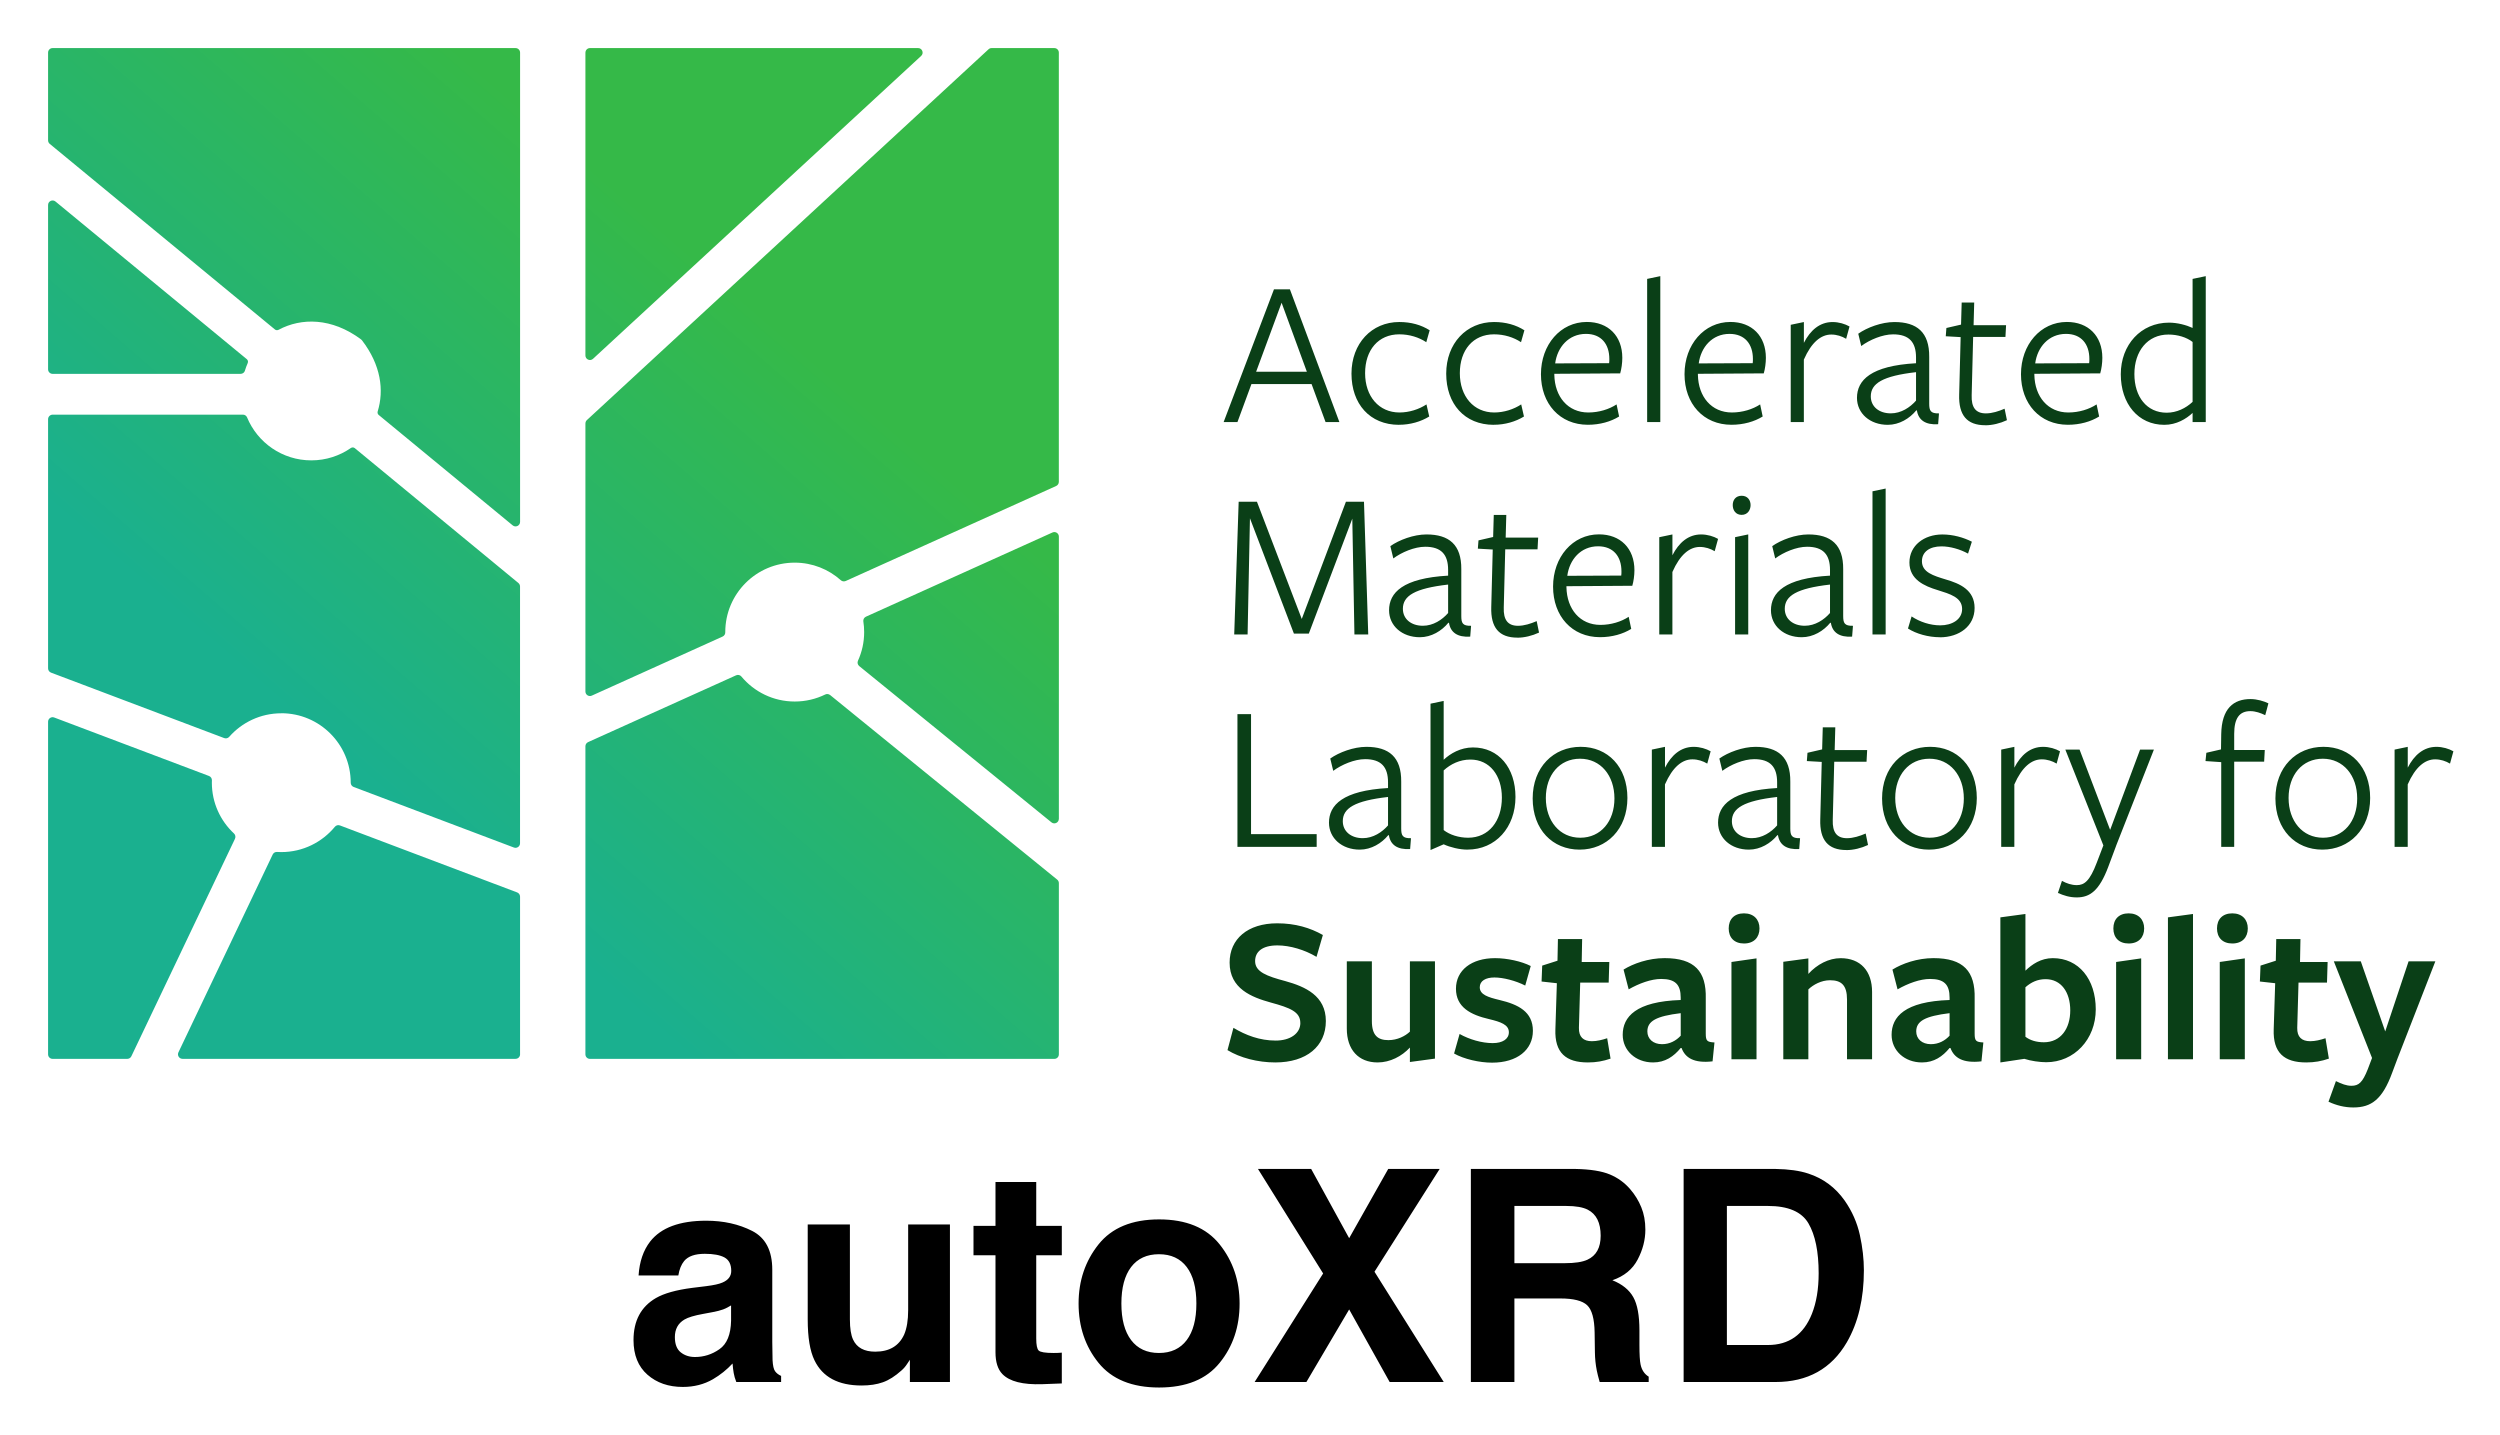 <svg xmlns="http://www.w3.org/2000/svg" role="img" viewBox="-17.61 -17.61 915.72 525.72"><defs><linearGradient id="linear-gradient" x1="22.06" x2="354.28" y1="373.41" y2="-10.21" gradientUnits="userSpaceOnUse"><stop offset=".28" stop-color="#1ab08f"/><stop offset=".72" stop-color="#35b948"/></linearGradient></defs><g><path fill="#0a3f17" d="M472.99 136.99h-5.06l-5.13-13.93h-22.02l-5.13 13.93h-5.06l18.44-48.63h5.83l18.13 48.63zm-21.16-43.72l-9.34 25.29h18.59l-9.26-25.29zM494.85 138c-10.74 0-17.43-7.7-17.43-18.75s7.39-18.91 17.51-18.91c4.36 0 8.09 1.09 11.13 3.03l-1.24 4.36c-2.72-1.79-6.15-2.88-9.88-2.88-7.7 0-12.53 5.76-12.53 14.24s5.06 14.39 12.6 14.39c3.58 0 7.16-1.17 9.88-2.96l1.01 4.43c-3.03 1.87-6.92 3.03-11.05 3.03zM529.55 138c-10.74 0-17.43-7.7-17.43-18.75s7.39-18.91 17.51-18.91c4.36 0 8.09 1.09 11.13 3.03l-1.24 4.36c-2.72-1.79-6.15-2.88-9.88-2.88-7.7 0-12.53 5.76-12.53 14.24s5.06 14.39 12.6 14.39c3.58 0 7.16-1.17 9.88-2.96l1.01 4.43c-3.03 1.87-6.92 3.03-11.05 3.03zM551.72 119.71c.16 8.01 4.98 13.77 12.45 13.77 3.89 0 7.62-1.17 10.35-2.96l.93 4.43c-3.03 1.87-7 3.03-11.44 3.03-10.27 0-17.19-7.7-17.19-18.52s7.16-19.14 16.81-19.14c7.86 0 12.99 5.13 12.99 13.15 0 1.87-.31 4.12-.78 5.68l-24.12.16v.39zm20.07-4.28c.08-.39.08-1.17.08-1.56 0-5.45-2.96-9.18-8.56-9.18-6.38 0-10.5 4.9-11.28 10.81l19.76-.08zM585.72 136.99v-52.44l4.82-1.01v53.45h-4.82zM604.31 119.71c.16 8.01 4.98 13.77 12.45 13.77 3.89 0 7.62-1.17 10.35-2.96l.93 4.43c-3.03 1.87-7 3.03-11.44 3.03-10.27 0-17.19-7.7-17.19-18.52s7.16-19.14 16.81-19.14c7.86 0 12.99 5.13 12.99 13.15 0 1.87-.31 4.12-.78 5.68l-24.12.16v.39zm20.07-4.28c.08-.39.08-1.17.08-1.56 0-5.45-2.96-9.18-8.56-9.18-6.38 0-10.5 4.9-11.28 10.81l19.76-.08zM643.13 136.99h-4.82v-35.63l4.82-1.01v7.62c2.33-4.59 5.83-7.62 10.5-7.62 2.33 0 4.59.7 6.22 1.63l-1.24 4.51c-1.56-.93-3.42-1.56-5.45-1.56-3.73 0-7.24 2.8-10.04 9.18v22.87zM684.29 132.71c-2.41 2.96-6.22 5.29-10.43 5.29-6.54 0-11.28-4.2-11.28-9.88 0-6.46 5.06-11.75 21.63-12.68v-2.1c0-5.6-2.49-8.48-8.4-8.48-3.89 0-8.64 2.02-11.67 4.28l-1.09-4.51c3.19-2.26 8.56-4.28 13.23-4.28 8.25 0 12.84 3.73 12.76 12.76v17.12c0 2.57.47 3.66 3.58 3.58l-.31 3.97c-4.67.31-7.24-1.56-7.78-5.06h-.23zm-.08-14c-12.22 1.4-16.57 4.12-16.57 8.87 0 3.81 3.11 6.22 7.31 6.22 3.81 0 7.08-2.18 9.26-4.67v-10.43zM709.58 138.15c-6.77 0-9.8-3.73-9.57-11.2l.54-21.08-5.45-.31.23-3.03 5.37-1.24.23-8.09h4.59l-.23 8.32h11.9l-.23 4.28h-11.83l-.54 21.32c-.16 4.51 1.48 6.69 5.21 6.69 2.33 0 4.67-.78 6.85-1.71l.86 4.2c-2.49 1.17-5.37 1.87-7.94 1.87zM727.55 119.71c.16 8.01 4.98 13.77 12.45 13.77 3.89 0 7.62-1.17 10.35-2.96l.93 4.43c-3.03 1.87-7 3.03-11.44 3.03-10.27 0-17.19-7.7-17.19-18.52s7.16-19.14 16.81-19.14c7.86 0 12.99 5.13 12.99 13.15 0 1.87-.31 4.12-.78 5.68l-24.12.16v.39zm20.07-4.28c.08-.39.08-1.17.08-1.56 0-5.45-2.96-9.18-8.56-9.18-6.38 0-10.5 4.9-11.28 10.81l19.76-.08zM785.51 84.55l4.82-1.01v53.45h-4.82v-3.35c-2.33 2.18-5.91 4.36-10.35 4.36-9.57 0-15.95-7.7-15.95-18.52s7.39-18.91 17.66-18.91c3.03 0 6.3.86 8.64 1.94v-17.97zm-8.87 20.38c-7.62 0-12.45 6.07-12.45 14.47s4.59 14.16 11.83 14.16c3.66 0 7-1.63 9.49-3.97 0 .16 0-21.94 0-21.94-2.18-1.71-5.45-2.72-8.87-2.72zM477.74 172.31l-15.95 42.17h-5.45l-16.11-42.25-.86 42.56h-4.9l1.63-48.63h6.69l16.42 42.95 16.18-42.95h6.61l1.56 48.63h-5.06l-.78-42.48zM512.9 210.51c-2.41 2.96-6.22 5.29-10.43 5.29-6.54 0-11.28-4.2-11.28-9.88 0-6.46 5.06-11.75 21.63-12.68v-2.1c0-5.6-2.49-8.48-8.4-8.48-3.89 0-8.64 2.02-11.67 4.28l-1.09-4.51c3.19-2.26 8.56-4.28 13.23-4.28 8.25 0 12.84 3.73 12.76 12.76v17.12c0 2.57.47 3.66 3.58 3.58l-.31 3.97c-4.67.31-7.24-1.56-7.78-5.06h-.23zm-.08-14c-12.22 1.4-16.57 4.12-16.57 8.87 0 3.81 3.11 6.22 7.31 6.22 3.81 0 7.08-2.18 9.26-4.67v-10.43zM538.19 215.95c-6.77 0-9.8-3.73-9.57-11.2l.54-21.08-5.45-.31.23-3.03 5.37-1.24.23-8.09h4.59l-.23 8.32h11.9l-.23 4.28h-11.83l-.54 21.32c-.16 4.51 1.48 6.69 5.21 6.69 2.33 0 4.67-.78 6.85-1.71l.86 4.2c-2.49 1.17-5.37 1.87-7.94 1.87zM556.16 197.51c.16 8.01 4.98 13.77 12.45 13.77 3.89 0 7.62-1.17 10.35-2.96l.93 4.43c-3.03 1.87-7 3.03-11.44 3.03-10.27 0-17.19-7.7-17.19-18.52s7.16-19.14 16.81-19.14c7.86 0 12.99 5.13 12.99 13.15 0 1.87-.31 4.12-.78 5.68l-24.12.16v.39zm20.07-4.28c.08-.39.08-1.17.08-1.56 0-5.45-2.96-9.18-8.56-9.18-6.38 0-10.5 4.9-11.28 10.81l19.76-.08zM594.98 214.79h-4.82v-35.63l4.82-1.01v7.62c2.33-4.59 5.83-7.62 10.5-7.62 2.33 0 4.59.7 6.22 1.63l-1.24 4.51c-1.56-.93-3.42-1.56-5.45-1.56-3.73 0-7.24 2.8-10.04 9.18v22.87zM620.34 170.98c-2.18 0-3.27-1.71-3.27-3.58s1.09-3.42 3.27-3.42 3.27 1.63 3.27 3.42-1.09 3.58-3.27 3.58zm-2.41 43.8v-35.63l4.82-1.01v36.64h-4.82zM652.78 210.51c-2.41 2.96-6.22 5.29-10.43 5.29-6.54 0-11.28-4.2-11.28-9.88 0-6.46 5.06-11.75 21.63-12.68v-2.1c0-5.6-2.49-8.48-8.4-8.48-3.89 0-8.64 2.02-11.67 4.28l-1.09-4.51c3.19-2.26 8.56-4.28 13.23-4.28 8.25 0 12.84 3.73 12.76 12.76v17.12c0 2.57.47 3.66 3.58 3.58l-.31 3.97c-4.67.31-7.24-1.56-7.78-5.06h-.23zm-.08-14c-12.22 1.4-16.57 4.12-16.57 8.87 0 3.81 3.11 6.22 7.31 6.22 3.81 0 7.08-2.18 9.26-4.67v-10.43zM668.26 214.79v-52.44l4.82-1.01v53.45h-4.82zM692.93 215.8c-4.2 0-8.64-1.24-11.67-3.19l1.32-4.43c3.03 2.02 6.85 3.27 10.5 3.27 4.28 0 8.01-2.1 8.01-5.99 0-4.28-4.51-5.52-8.95-6.92-4.9-1.48-10.35-3.89-10.35-10.11s5.37-10.27 12.06-10.27c3.89 0 7.78 1.09 10.81 2.65l-1.4 4.36c-2.96-1.63-6.61-2.65-9.73-2.65-4.36 0-7.16 2.02-7.16 5.45 0 4.05 4.2 5.29 8.79 6.69 5.06 1.48 10.5 3.81 10.5 10.43s-5.6 10.74-12.76 10.74zM435.65 292.59v-48.63h4.98v43.96h24.04v4.67h-29.02zM490.89 288.31c-2.41 2.96-6.22 5.29-10.43 5.29-6.54 0-11.28-4.2-11.28-9.88 0-6.46 5.06-11.75 21.63-12.68v-2.1c0-5.6-2.49-8.48-8.4-8.48-3.89 0-8.64 2.02-11.67 4.28l-1.09-4.51c3.19-2.26 8.56-4.28 13.23-4.28 8.25 0 12.84 3.73 12.76 12.76v17.12c0 2.57.47 3.66 3.58 3.58l-.31 3.97c-4.67.31-7.24-1.56-7.78-5.06h-.23zm-.08-14c-12.22 1.4-16.57 4.12-16.57 8.87 0 3.81 3.11 6.22 7.31 6.22 3.81 0 7.08-2.18 9.26-4.67v-10.43zM519.9 293.6c-2.88 0-6.38-.86-8.71-1.95l-4.82 2.1v-53.61l4.82-1.01v21.55c2.41-2.26 6.15-4.51 10.74-4.51 9.41 0 15.56 7.47 15.56 18.13 0 11.2-7.31 19.29-17.58 19.29zm1.09-32.99c-3.89 0-7.24 1.63-9.8 3.97 0-.23 0 21.86 0 21.86 2.18 1.71 5.52 2.8 8.95 2.8 7.62 0 12.37-6.15 12.37-14.7 0-8.09-4.43-13.93-11.52-13.93zM560.98 293.6c-9.88 0-17.19-7.31-17.19-18.75s7.63-18.91 17.58-18.91 17.12 7.31 17.12 18.75-7.62 18.91-17.51 18.91zm.16-33.3c-7.55 0-12.53 5.99-12.53 14.39s5.06 14.55 12.6 14.55 12.53-5.99 12.53-14.39-5.06-14.55-12.6-14.55zM592.26 292.59h-4.82v-35.63l4.82-1.01v7.62c2.33-4.59 5.83-7.62 10.5-7.62 2.33 0 4.59.7 6.22 1.63l-1.24 4.51c-1.56-.93-3.42-1.56-5.45-1.56-3.73 0-7.24 2.8-10.04 9.18v22.87zM633.41 288.31c-2.41 2.96-6.22 5.29-10.43 5.29-6.54 0-11.28-4.2-11.28-9.88 0-6.46 5.06-11.75 21.63-12.68v-2.1c0-5.6-2.49-8.48-8.4-8.48-3.89 0-8.64 2.02-11.67 4.28l-1.09-4.51c3.19-2.26 8.56-4.28 13.23-4.28 8.25 0 12.84 3.73 12.76 12.76v17.12c0 2.57.47 3.66 3.58 3.58l-.31 3.97c-4.67.31-7.24-1.56-7.78-5.06h-.23zm-.08-14c-12.22 1.4-16.57 4.12-16.57 8.87 0 3.81 3.11 6.22 7.31 6.22 3.81 0 7.08-2.18 9.26-4.67v-10.43zM658.7 293.75c-6.77 0-9.8-3.73-9.57-11.2l.54-21.08-5.45-.31.23-3.03 5.37-1.24.23-8.09h4.59l-.23 8.32h11.9l-.23 4.28h-11.83l-.54 21.32c-.16 4.51 1.48 6.69 5.21 6.69 2.33 0 4.67-.78 6.85-1.71l.86 4.2c-2.49 1.17-5.37 1.87-7.94 1.87zM688.96 293.6c-9.88 0-17.19-7.31-17.19-18.75s7.62-18.91 17.58-18.91 17.12 7.31 17.12 18.75-7.62 18.91-17.51 18.91zm.16-33.3c-7.55 0-12.53 5.99-12.53 14.39s5.06 14.55 12.6 14.55 12.53-5.99 12.53-14.39-5.06-14.55-12.6-14.55zM720.23 292.59h-4.82v-35.63l4.82-1.01v7.62c2.33-4.59 5.83-7.62 10.5-7.62 2.33 0 4.59.7 6.22 1.63l-1.24 4.51c-1.56-.93-3.42-1.56-5.45-1.56-3.73 0-7.24 2.8-10.04 9.18v22.87zM757.5 292.2l-2.88 7.7c-3.27 8.71-6.69 11.2-11.52 11.2-2.72 0-4.75-.7-6.92-1.63l1.48-4.43c1.71.93 3.5 1.56 5.45 1.56 2.72 0 4.75-1.48 7.31-8.25l2.41-6.3-13.93-35.09h5.21l11.2 29.41 10.97-29.41h5.06l-13.85 35.24zM812.11 244.35c-1.63-.78-3.5-1.48-5.45-1.48-3.97 0-5.91 2.57-5.91 8.33v5.91h11.2l-.23 4.28h-10.97v31.2h-4.75v-31.04l-5.76-.39.31-3.03 5.37-1.24.08-5.6c.16-9.41 4.51-12.84 10.74-12.84 2.41 0 4.9.78 6.54 1.56 0 .08-1.17 4.43-1.17 4.36zM833.04 293.6c-9.88 0-17.19-7.31-17.19-18.75s7.63-18.91 17.58-18.91 17.12 7.31 17.12 18.75-7.62 18.91-17.51 18.91zm.16-33.3c-7.55 0-12.53 5.99-12.53 14.39s5.06 14.55 12.6 14.55 12.53-5.99 12.53-14.39-5.06-14.55-12.6-14.55zM864.32 292.59h-4.82v-35.63l4.82-1.01v7.62c2.33-4.59 5.83-7.62 10.5-7.62 2.33 0 4.59.7 6.22 1.63l-1.24 4.51c-1.56-.93-3.42-1.56-5.45-1.56-3.73 0-7.24 2.8-10.04 9.18v22.87zM458.68 357.08c0-4.05-3.66-5.52-10.81-7.47-7-1.94-15.09-5.06-15.09-14.63 0-8.64 6.61-14.39 17.43-14.39 6.61 0 12.06 1.63 16.73 4.28l-2.33 8.01c-4.28-2.57-9.72-4.2-14.32-4.2-5.68 0-8.17 2.41-8.17 5.76 0 3.97 4.36 5.52 11.05 7.31 7.31 2.02 14.86 5.37 14.86 14.63s-7.08 15.17-18.52 15.17c-6.46 0-12.91-1.71-17.51-4.51l2.18-8.17c4.51 2.72 9.65 4.67 15.48 4.67 5.29 0 9.03-2.57 9.03-6.46zM484.89 334.52v21.86c0 5.29 2.18 7 6.07 7 3.27 0 6.15-1.48 7.86-3.11v-25.75h9.18v35.63l-9.18 1.24v-5.29c-2.96 3.19-7.24 5.45-11.83 5.45-7 0-11.28-4.67-11.28-12.37v-24.66h9.18zM528.93 371.63c-4.67 0-10.35-1.32-13.93-3.35l2.02-7.16c3.58 2.02 8.17 3.35 12.14 3.35 3.58 0 5.91-1.48 5.91-3.97 0-2.8-3.03-3.81-7.24-4.82-6.77-1.56-12.14-4.36-12.14-11.13s5.68-11.2 14.32-11.2c4.44 0 9.73 1.17 13.07 2.88l-2.02 7.16c-3.5-1.79-8.09-2.96-11.28-2.96s-5.37 1.24-5.37 3.58c0 2.72 3.03 3.66 7.24 4.67 6.85 1.63 12.22 4.28 12.22 11.28s-5.76 11.67-14.94 11.67zM564.01 371.55c-8.01 0-12.21-3.5-11.9-12.14l.54-16.88-5.6-.62.23-5.83 5.6-1.79.16-7.94h8.87l-.16 8.4h10.11l-.23 7.55h-10.43l-.47 16.57c-.08 3.35 1.63 4.9 4.75 4.9 1.87 0 3.73-.47 5.6-1.09l1.24 7.47c-2.72.93-5.21 1.4-8.33 1.4zM598.01 366.26c-2.57 3.11-5.68 5.29-10.11 5.29-6.46 0-11.13-4.43-11.13-10.11 0-6.61 4.82-12.22 21.24-12.76v-.86c0-4.82-2.02-6.85-7.16-6.85-3.66 0-8.09 1.63-11.9 3.81l-1.87-7.24c3.5-2.18 9.1-4.2 15.02-4.2 11.05 0 15.33 4.9 15.09 14.78v12.84c0 2.72.47 3.11 3.19 3.27l-.7 6.92c-6.85.78-10.04-1.32-11.36-4.9h-.31zm0-12.76c-8.95 1.09-12.21 2.88-12.21 6.69 0 2.72 2.1 4.67 5.37 4.67 2.88 0 5.21-1.32 6.85-3.11v-8.25zM621.19 327.98c-3.58 0-5.6-2.18-5.6-5.52s2.02-5.52 5.6-5.52 5.68 2.26 5.68 5.52-2.02 5.52-5.68 5.52zm-4.59 42.4v-35.63l9.18-1.32v36.96h-9.18zM658.93 370.38v-21.86c0-5.29-2.1-7.08-6.22-7.08-3.19 0-6.15 1.63-7.94 3.35v25.6h-9.18v-35.71l9.18-1.24v5.68c3.19-3.5 7.47-5.76 11.83-5.76 7.24 0 11.51 4.67 11.51 12.37v24.66h-9.18zM696.5 366.26c-2.57 3.11-5.68 5.29-10.11 5.29-6.46 0-11.13-4.43-11.13-10.11 0-6.61 4.82-12.22 21.24-12.76v-.86c0-4.82-2.02-6.85-7.16-6.85-3.66 0-8.09 1.63-11.9 3.81l-1.87-7.24c3.5-2.18 9.1-4.2 15.02-4.2 11.05 0 15.33 4.9 15.09 14.78v12.84c0 2.72.47 3.11 3.19 3.27l-.7 6.92c-6.85.78-10.04-1.32-11.36-4.9h-.31zm0-12.76c-8.95 1.09-12.22 2.88-12.22 6.69 0 2.72 2.1 4.67 5.37 4.67 2.88 0 5.21-1.32 6.85-3.11v-8.25zM731.9 371.47c-2.33 0-5.68-.47-8.01-1.24l-8.79 1.32v-53.14l9.18-1.24v20.77c2.41-2.33 5.68-4.59 10.04-4.59 9.49 0 15.72 7.7 15.72 18.75s-7.94 19.37-18.13 19.37zm-.23-30.42c-3.03 0-5.37 1.17-7.39 2.96 0-.23 0 18.13 0 18.13 1.71 1.32 4.05 2.02 6.77 2.02 6.15 0 9.65-4.98 9.65-11.67s-3.35-11.44-9.02-11.44zM762.09 327.98c-3.58 0-5.6-2.18-5.6-5.52s2.02-5.52 5.6-5.52 5.68 2.26 5.68 5.52-2.02 5.52-5.68 5.52zm-4.59 42.4v-35.63l9.18-1.32v36.96h-9.18zM776.48 370.38v-51.97l9.18-1.24v53.22h-9.18zM800.05 327.98c-3.58 0-5.6-2.18-5.6-5.52s2.02-5.52 5.6-5.52 5.68 2.26 5.68 5.52-2.02 5.52-5.68 5.52zm-4.59 42.4v-35.63l9.18-1.32v36.96h-9.18zM827.12 371.55c-8.01 0-12.21-3.5-11.9-12.14l.54-16.88-5.6-.62.23-5.83 5.6-1.79.16-7.94h8.87l-.16 8.4h10.11l-.23 7.55h-10.43l-.47 16.57c-.08 3.35 1.63 4.9 4.75 4.9 1.87 0 3.73-.47 5.6-1.09l1.24 7.47c-2.72.93-5.21 1.4-8.33 1.4zM860.73 369.68l-2.1 5.6c-3.58 9.8-7.62 12.76-14.24 12.76-3.27 0-6.22-.78-9.1-2.1l2.72-7.55c2.1 1.01 3.81 1.71 5.68 1.71 2.65 0 4.05-1.17 5.99-6.07l1.56-4.12-14-35.4h9.88l8.95 25.68 8.56-25.68h9.8l-13.69 35.17z"/></g><path fill="url(#linear-gradient)" d="M.6,35.08C.22,34.76,0,34.29,0,33.8V1.66C0,.74,.74,0,1.66,0H171.23c.92,0,1.66,.74,1.66,1.66V173.55c0,1.4-1.63,2.17-2.71,1.28l-49.07-40.44c-.38-.31-.52-.82-.38-1.29,2.38-7.73,1.22-17.01-5.76-26.07-.1-.13-.22-.25-.35-.34-10.7-7.95-21.83-7.98-30.19-3.5-.43,.23-.96,.19-1.34-.12L.6,35.08Zm196.22,102.4v98.2c0,1.2,1.24,2.01,2.34,1.51l47.92-21.64c.6-.27,.98-.87,.97-1.53,0-.04,0-.07,0-.11,0-14.05,11.39-25.43,25.43-25.43,6.5,0,12.43,2.44,16.92,6.46,.48,.43,1.18,.52,1.77,.26l77.08-34.8c.59-.27,.98-.86,.98-1.51V1.66c0-.92-.74-1.66-1.66-1.66h-22.97c-.42,0-.82,.16-1.12,.44L197.36,136.26c-.34,.31-.53,.76-.53,1.22Zm0-135.82V112.6c0,1.44,1.72,2.2,2.78,1.22L319.8,2.87c1.11-1.02,.38-2.87-1.12-2.87h-120.19c-.92,0-1.66,.74-1.66,1.66Zm173.42,280.67v-103.39c0-1.2-1.24-2.01-2.34-1.51l-68.32,30.84c-.67,.3-1.07,1.01-.96,1.74,.2,1.27,.3,2.58,.3,3.9,0,3.75-.81,7.3-2.27,10.5-.31,.68-.11,1.48,.47,1.96l70.41,57.24c1.08,.88,2.7,.11,2.7-1.29Zm-83.79-45.35c-.5-.4-1.18-.5-1.76-.22-3.38,1.66-7.18,2.59-11.2,2.59-7.86,0-14.88-3.56-19.54-9.16-.47-.57-1.27-.75-1.94-.44l-54.21,24.47c-.59,.27-.98,.86-.98,1.51v112.86c0,.92,.74,1.66,1.66,1.66h170.1c.92,0,1.66-.74,1.66-1.66v-62.71c0-.5-.22-.97-.61-1.29l-83.18-67.62ZM72.09,118.17c.29-.95,.64-1.88,1.03-2.79,.22-.5,.09-1.08-.32-1.42L2.71,56.2C1.63,55.31,0,56.08,0,57.48v60.19C0,118.58,.74,119.33,1.66,119.33H70.52c.72,0,1.37-.46,1.58-1.15Zm-3.63,171.44c.31-.65,.16-1.43-.36-1.92-4.99-4.64-8.11-11.26-8.11-18.61,0-.28,0-.56,.02-.84,.03-.72-.4-1.37-1.07-1.62L2.24,245.2C1.16,244.79,0,245.59,0,246.75v121.84C0,369.5,.74,370.24,1.66,370.24H29c.64,0,1.22-.37,1.5-.94l37.97-79.69Zm104.42,78.97v-57.76c0-.69-.43-1.31-1.07-1.55l-64.9-24.53c-.66-.25-1.4-.06-1.85,.48-4.67,5.66-11.73,9.28-19.64,9.28-.53,0-1.05-.02-1.57-.05-.67-.04-1.29,.33-1.58,.94l-34.53,72.47c-.52,1.1,.28,2.37,1.5,2.37h121.99c.92,0,1.66-.74,1.66-1.66Zm-87.46-124.94c14.05,0,25.43,11.39,25.43,25.43,0,0,0,0,0,.01,0,.69,.41,1.31,1.06,1.56l58.72,22.19c1.08,.41,2.24-.39,2.24-1.55v-94.06c0-.49-.22-.96-.6-1.28l-59.92-49.39c-.42-.35-1.01-.36-1.46-.05-4.11,2.85-9.1,4.52-14.48,4.52-10.62,0-19.72-6.51-23.53-15.75-.25-.61-.86-1-1.52-1H1.66C.74,134.29,0,135.03,0,135.94v91.26C0,227.9,.43,228.52,1.07,228.76l63.44,23.98c.64,.24,1.36,.07,1.82-.44,4.66-5.3,11.49-8.64,19.1-8.64Z"/><path d="M25.80 36.81L25.80 40.54C25.73 43.89 24.79 46.20 22.97 47.46C21.16 48.73 19.17 49.36 17.02 49.36C15.66 49.36 14.50 48.98 13.55 48.22C12.60 47.46 12.13 46.22 12.13 44.51C12.13 42.59 12.90 41.17 14.45 40.25C15.36 39.71 16.88 39.26 18.98 38.88L21.23 38.46C22.36 38.25 23.24 38.02 23.89 37.78C24.53 37.53 25.17 37.21 25.80 36.81ZM19.72 32.13L16.31 32.55C12.45 33.05 9.52 33.87 7.52 35.02C3.89 37.13 2.07 40.54 2.07 45.25C2.07 48.88 3.21 51.69 5.47 53.67C7.73 55.65 10.59 56.64 14.06 56.64C16.78 56.64 19.22 56.02 21.38 54.77C23.18 53.72 24.77 52.44 26.16 50.94C26.23 51.81 26.32 52.58 26.44 53.26C26.55 53.94 26.77 54.67 27.07 55.44L37.97 55.44L37.97 53.96C37.31 53.66 36.82 53.27 36.49 52.80C36.16 52.34 35.96 51.45 35.89 50.13C35.85 48.40 35.82 46.92 35.82 45.70L35.82 28.13C35.82 23.51 34.20 20.37 30.94 18.70C27.68 17.04 23.95 16.21 19.76 16.21C13.31 16.21 8.77 17.89 6.12 21.27C4.45 23.43 3.52 26.18 3.30 29.53L12.97 29.53C13.21 28.05 13.68 26.88 14.38 26.02C15.36 24.84 17.04 24.26 19.41 24.26C21.52 24.26 23.12 24.56 24.21 25.15C25.29 25.75 25.84 26.84 25.84 28.41C25.84 29.70 25.13 30.64 23.70 31.25C22.90 31.61 21.57 31.90 19.72 32.13ZM20.25 16.10ZM54.70 17.12L44.44 17.12L44.44 40.22C44.44 44.60 44.99 47.92 46.09 50.17C48.06 54.25 51.88 56.29 57.55 56.29C59.52 56.29 61.24 56.03 62.70 55.51C64.17 55.00 65.68 54.04 67.25 52.63C67.77 52.18 68.21 51.67 68.59 51.08C68.96 50.50 69.20 50.14 69.29 50.03L69.29 55.44L79.03 55.44L79.03 17.12L68.87 17.12L68.87 37.97C68.87 40.43 68.54 42.41 67.89 43.91C66.62 46.68 64.28 48.06 60.86 48.06C58.18 48.06 56.39 47.09 55.48 45.14C54.96 44.04 54.70 42.40 54.70 40.22ZM61.73 16.10ZM84.76 24.61L90.11 24.61L90.11 48.20C90.11 50.59 90.67 52.36 91.79 53.51C93.53 55.31 96.76 56.13 101.50 55.97L106.24 55.79L106.24 48.30C105.91 48.33 105.58 48.35 105.24 48.36C104.90 48.37 104.58 48.38 104.27 48.38C102.23 48.38 101.02 48.18 100.62 47.79C100.22 47.41 100.02 46.43 100.02 44.86L100.02 24.61L106.24 24.61L106.24 17.47L100.02 17.47L100.02 6.79L90.11 6.79L90.11 17.47L84.76 17.47ZM136.62 45.25C135.05 47.33 132.80 48.38 129.87 48.38C126.94 48.38 124.68 47.33 123.10 45.25C121.52 43.16 120.73 40.20 120.73 36.35C120.73 32.51 121.52 29.55 123.10 27.47C124.68 25.40 126.94 24.36 129.87 24.36C132.80 24.36 135.05 25.40 136.62 27.47C138.19 29.55 138.97 32.51 138.97 36.35C138.97 40.20 138.19 43.16 136.62 45.25ZM144.63 50.78C147.87 46.79 149.48 41.98 149.48 36.35C149.48 30.82 147.87 26.03 144.63 21.97C141.40 17.92 136.49 15.89 129.90 15.89C123.32 15.89 118.41 17.92 115.17 21.97C111.94 26.03 110.32 30.82 110.32 36.35C110.32 41.98 111.94 46.79 115.17 50.78C118.41 54.78 123.32 56.78 129.90 56.78C136.49 56.78 141.40 54.78 144.63 50.78ZM129.90 16.10ZM165.73 55.44L176.13 37.79L185.98 55.44L199.13 55.44L182.29 28.62L198.14 3.62L185.63 3.62L176.13 20.46L166.89 3.62L153.95 3.62L169.80 29.04L153.14 55.44ZM216.32 12.62L228.90 12.62C231.25 12.62 233.00 12.93 234.18 13.54C236.26 14.61 237.30 16.72 237.30 19.86C237.30 22.77 236.23 24.71 234.07 25.70C232.85 26.26 231.02 26.54 228.59 26.54L216.32 26.54ZM239.54 4.96C237.58 4.14 234.79 3.69 231.15 3.62L205.73 3.62L205.73 55.44L216.32 55.44L216.32 35.12L227.50 35.12C230.68 35.12 232.86 35.67 234.02 36.77C235.18 37.87 235.78 40.08 235.83 43.38L235.90 48.20C235.92 49.72 236.07 51.21 236.36 52.66C236.50 53.37 236.73 54.29 237.06 55.44L248.98 55.44L248.98 54.14C247.95 53.51 247.29 52.52 247.01 51.19C246.82 50.34 246.73 48.74 246.73 46.37L246.73 42.89C246.73 39.26 246.23 36.56 245.23 34.79C244.24 33.02 242.54 31.65 240.15 30.69C243.01 29.71 245.06 28.03 246.30 25.65C247.55 23.27 248.17 20.85 248.17 18.39C248.17 16.35 247.84 14.53 247.18 12.94C246.53 11.34 245.64 9.89 244.51 8.58C243.15 6.98 241.49 5.78 239.54 4.96ZM268.00 12.62L277.98 12.62C282.90 12.62 286.19 14.03 287.84 16.86C289.49 19.68 290.32 23.73 290.32 29.00C290.32 32.82 289.77 36.12 288.67 38.88C286.65 43.92 283.09 46.44 277.98 46.44L268.00 46.44ZM287.82 4.75C285.69 4.04 283.02 3.67 279.81 3.62L257.48 3.62L257.48 55.44L279.81 55.44C287.64 55.44 293.43 52.22 297.18 45.77C299.94 40.99 301.32 35.16 301.32 28.27C301.32 25.55 301.00 22.69 300.34 19.69C299.68 16.69 298.45 13.90 296.65 11.32C294.40 8.13 291.46 5.94 287.82 4.75Z" transform="translate(211.32 405.11) scale(1.506)"/></svg>